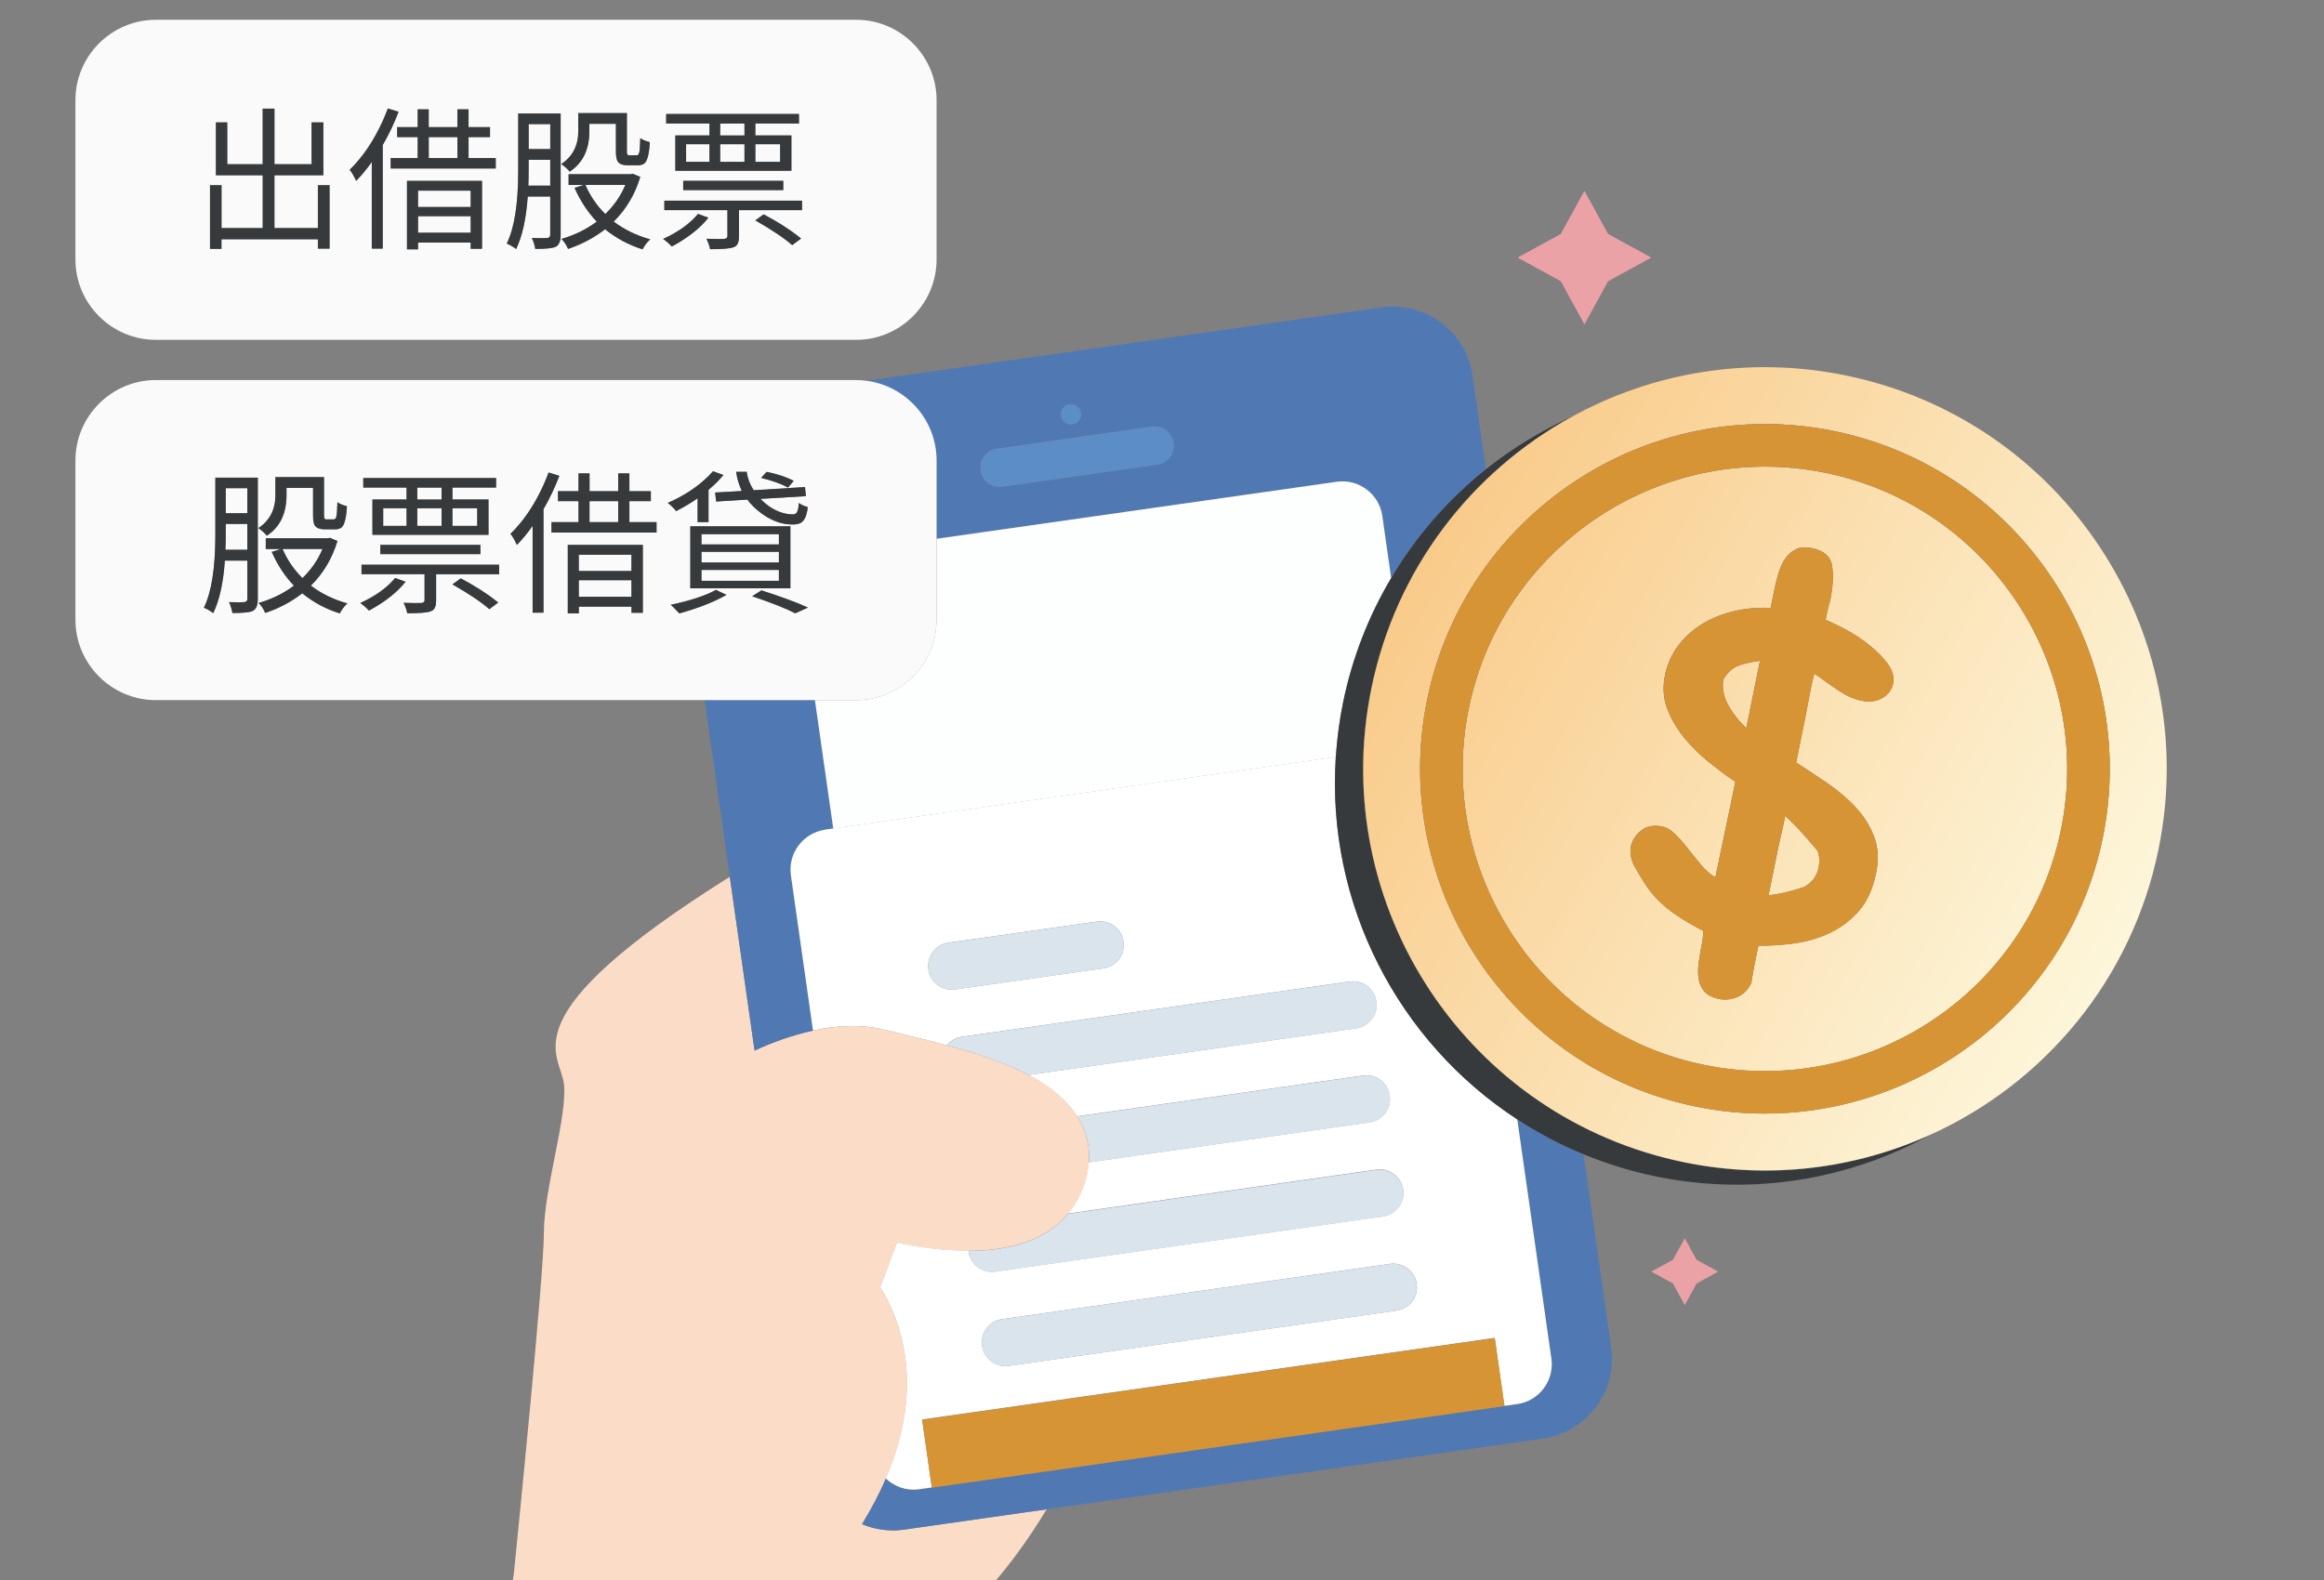 <?xml version="1.0" encoding="UTF-8"?>
<svg id="_圖層_1" data-name="圖層 1" xmlns="http://www.w3.org/2000/svg" xmlns:xlink="http://www.w3.org/1999/xlink" viewBox="0 0 350 238">
  <rect x="0" y="0" width="350" height="238" fill="#808080" stroke="none"/>
  <defs>
    <style>
      .cls-1 {
        fill: #eba2a7;
      }

      .cls-2 {
        fill: #fff;
      }

      .cls-3 {
        fill: #fafafb;
      }

      .cls-4 {
        fill: #fbdcc6;
      }

      .cls-5 {
        fill: #fdfefe;
      }

      .cls-6 {
        fill: #d9e4ed;
      }

      .cls-7 {
        fill: #d69435;
      }

      .cls-8 {
        fill: #363a3d;
      }

      .cls-9 {
        fill: #5d8dc7;
      }

      .cls-10 {
        fill: #5079b4;
      }

      .cls-11 {
        fill: url(#_未命名漸層_73);
      }

      .cls-12 {
        fill: url(#_未命名漸層_73-2);
      }

      .cls-13 {
        fill: url(#_未命名漸層_73-3);
      }

      .cls-14 {
        fill: url(#_未命名漸層_73-4);
      }
    </style>
    <linearGradient id="_未命名漸層_73" data-name="未命名漸層 73" x1="313.01" y1="155.08" x2="208.2" y2="94.56" gradientUnits="userSpaceOnUse">
      <stop offset="0" stop-color="#fdf7dc"/>
      <stop offset="1" stop-color="#f9cb8a"/>
    </linearGradient>
    <linearGradient id="_未命名漸層_73-2" data-name="未命名漸層 73" x1="322.62" y1="138.43" x2="217.81" y2="77.92" xlink:href="#_未命名漸層_73"/>
    <linearGradient id="_未命名漸層_73-3" data-name="未命名漸層 73" x1="320.54" y1="147.42" x2="213.4" y2="85.56" xlink:href="#_未命名漸層_73"/>
    <linearGradient id="_未命名漸層_73-4" data-name="未命名漸層 73" x1="318.21" y1="146.07" x2="213.4" y2="85.56" xlink:href="#_未命名漸層_73"/>
  </defs>
  <path class="cls-4" d="M129.82,229.59c1.47-2.38,2.65-4.67,3.59-6.86,6.21-14.46,1.87-24.52-.84-28.77l2.53-6.75c2.99,.64,6.85,1.22,10.77,1.21,5.67-.02,11.45-1.33,14.99-5.6,1.08-1.3,1.97-2.84,2.56-4.73,.31-1.01,.49-2,.56-2.99,.16-2.28-.31-4.48-1.44-6.47-.09-.16-.21-.31-.31-.47-1.62-2.57-4.2-4.6-7.31-6.23-3.64-1.92-7.99-3.31-12.3-4.47-2.21-.6-4.42-1.13-6.51-1.64l-2.86-.69c-3.52-.88-7.22-.67-10.8,.11-3.1,.67-6.11,1.77-8.81,3.01l-3.73-26.18c-33.84,21.24-25.45,26.56-24.97,31.29,.5,4.92-3.03,15.79-3.03,22.35s-4.04,46.45-4.54,51.5c-.14,1.45-1.17,3.73-2.55,6.25,3.56,9.88,13.02,17,24.08,17h26.5l5.5-9.62c12.03-2.41,21.19-14.37,26.73-23.49l-21.47,3.06c-2.22,.32-4.38-.01-6.32-.82Z"/>
  <path class="cls-10" d="M141.04,69.35v11.81l60.29-8.59c3.29-.47,6.37,1.84,6.84,5.14l1.33,9.36c3.77-6.35,8.63-11.88,14.28-16.4l-2.01-14.1c-.94-6.59-7.1-11.21-13.69-10.27l-77.61,11.06c5.93,.76,10.56,5.86,10.56,11.99Zm20.04-8.44c.83-.12,1.59,.46,1.71,1.28,.12,.83-.46,1.59-1.28,1.71-.83,.12-1.59-.46-1.71-1.28-.12-.83,.46-1.59,1.28-1.71Zm-10.95,6.68l23.34-3.33c1.57-.22,3.05,.88,3.27,2.45h0c.22,1.57-.88,3.05-2.45,3.27l-23.34,3.33c-1.57,.22-3.05-.88-3.27-2.45-.22-1.57,.88-3.05,2.45-3.27Z"/>
  <path class="cls-10" d="M233.65,204.68c.47,3.29-1.84,6.37-5.14,6.84l-1.93,.27-5.3,.76-75.64,10.78h0l-5.3,.76h0s-1.93,.27-1.93,.27c-1.9,.27-3.7-.4-5-1.63-.94,2.19-2.12,4.47-3.59,6.86,1.94,.81,4.1,1.13,6.32,.82l21.47-3.06,74.77-10.65c6.59-.94,11.21-7.1,10.27-13.69l-4.15-29.12c-3.53-1.45-6.87-3.21-9.99-5.25l5.14,36.05Z"/>
  <path class="cls-10" d="M122.45,155.24l-3.33-23.4c-.47-3.29,1.84-6.37,5.14-6.84l1.24-.18-2.76-19.35h-16.62l3.79,26.6,3.73,26.18c2.7-1.24,5.71-2.34,8.81-3.01Z"/>
  <path class="cls-5" d="M201.33,72.57l-60.29,8.59v12.2c0,6.65-5.44,12.1-12.1,12.1h-6.21l2.76,19.35,75.68-10.78c.18-2.7,.52-5.41,1.08-8.14,1.39-6.83,3.89-13.15,7.26-18.82l-1.33-9.36c-.47-3.29-3.55-5.61-6.84-5.14Z"/>
  <polygon class="cls-5" points="145.64 223.34 221.28 212.56 145.64 223.34 145.64 223.34"/>
  <path class="cls-2" d="M124.25,124.99c-3.29,.47-5.61,3.55-5.14,6.84l3.33,23.4c3.58-.78,7.28-.99,10.8-.11l2.86,.69c2.1,.51,4.3,1.04,6.51,1.64,.55-.67,1.32-1.15,2.24-1.28l58.41-8.32c1.94-.28,3.75,1.08,4.02,3.02,.28,1.94-1.08,3.75-3.02,4.02l-49.36,7.03c3.11,1.64,5.69,3.67,7.31,6.23l43.06-6.14c1.94-.28,3.75,1.08,4.02,3.02s-1.08,3.75-3.02,4.02l-42.31,6.03c-.07,.98-.25,1.98-.56,2.99-.59,1.9-1.48,3.44-2.56,4.73l46.45-6.62c1.94-.28,3.75,1.08,4.02,3.02h0c.28,1.94-1.08,3.75-3.02,4.02l-58.41,8.32c-1.94,.28-3.75-1.08-4.02-3.02,0-.04,0-.09,0-.13-3.93,.01-7.78-.57-10.77-1.21l-2.53,6.75c2.7,4.25,7.05,14.31,.84,28.77,1.3,1.23,3.1,1.9,5,1.63l1.93-.27-1.46-10.24,86.24-12.29,1.46,10.24,1.93-.27c3.29-.47,5.61-3.55,5.14-6.84l-5.14-36.05c-17.98-11.72-28.8-32.5-27.34-54.6l-75.68,10.78-1.24,.18Zm89.11,68.41c.28,1.94-1.08,3.75-3.02,4.02l-58.41,8.32c-1.94,.28-3.75-1.08-4.02-3.02-.28-1.94,1.08-3.75,3.02-4.02l58.41-8.32c1.94-.28,3.75,1.08,4.02,3.02Zm-70.52-51.4l22.34-3.18c1.94-.28,3.75,1.08,4.02,3.02,.28,1.94-1.08,3.75-3.02,4.02l-22.34,3.18c-1.94,.28-3.75-1.08-4.02-3.02-.28-1.94,1.08-3.75,3.02-4.02Z"/>
  <path class="cls-6" d="M143.84,149.05l22.34-3.18c1.94-.28,3.3-2.09,3.02-4.02-.28-1.94-2.09-3.3-4.02-3.02l-22.34,3.18c-1.94,.28-3.3,2.09-3.02,4.02,.28,1.94,2.09,3.3,4.02,3.02Z"/>
  <path class="cls-6" d="M207.3,150.88c-.28-1.94-2.09-3.3-4.02-3.02l-58.41,8.32c-.92,.13-1.7,.61-2.24,1.28,4.31,1.16,8.66,2.56,12.3,4.47l49.36-7.03c1.94-.28,3.3-2.09,3.02-4.02Z"/>
  <path class="cls-6" d="M209.32,165.05c-.28-1.94-2.09-3.3-4.02-3.02l-43.06,6.14c.1,.16,.22,.31,.31,.47,1.13,1.99,1.6,4.19,1.44,6.47l42.31-6.03c1.94-.28,3.3-2.09,3.02-4.02Z"/>
  <path class="cls-6" d="M149.9,191.58l58.41-8.32c1.94-.28,3.3-2.09,3.02-4.02h0c-.28-1.94-2.09-3.3-4.02-3.02l-46.45,6.62c-3.54,4.27-9.32,5.58-14.99,5.6,0,.04,0,.09,0,.13,.28,1.94,2.09,3.3,4.02,3.02Z"/>
  <path class="cls-6" d="M209.33,190.39l-58.41,8.32c-1.94,.28-3.3,2.09-3.02,4.02,.28,1.94,2.09,3.3,4.02,3.02l58.41-8.32c1.94-.28,3.3-2.09,3.02-4.02s-2.09-3.3-4.02-3.02Z"/>
  <polygon class="cls-7" points="138.88 213.85 140.34 224.09 140.34 224.09 145.64 223.34 221.28 212.56 226.58 211.8 225.12 201.56 138.88 213.85"/>
  <path class="cls-9" d="M161.51,63.9c.83-.12,1.4-.88,1.28-1.71-.12-.83-.88-1.4-1.71-1.28-.83,.12-1.4,.88-1.28,1.71,.12,.83,.88,1.4,1.71,1.28Z"/>
  <path class="cls-9" d="M150.95,73.32l23.34-3.33c1.57-.22,2.68-1.7,2.45-3.27h0c-.22-1.57-1.7-2.68-3.27-2.45l-23.34,3.33c-1.57,.22-2.68,1.7-2.45,3.27,.22,1.57,1.7,2.68,3.27,2.45Z"/>
  <path class="cls-8" d="M253.75,175.1c-32.74-6.66-53.89-38.6-47.23-71.34,3.68-18.12,15.12-32.68,30.14-40.95-4.6,2.08-8.92,4.72-12.86,7.86-5.66,4.51-10.52,10.05-14.28,16.4-3.37,5.67-5.87,11.99-7.26,18.82-.55,2.72-.9,5.44-1.08,8.14-1.46,22.11,9.36,42.88,27.34,54.6,3.12,2.04,6.46,3.8,9.99,5.25,3.49,1.43,7.15,2.57,10.98,3.35,14.62,2.97,29.08,.39,41.2-6.28-11.18,5.06-23.99,6.78-36.93,4.15Z"/>
  <path class="cls-8" d="M268.86,122.89c-.2,1-.42,1.99-.64,2.96-.23,.97-.44,1.93-.63,2.88l-1.24,6.11c1.33-.08,3.14-.49,5.41-1.25,1.17-.69,1.89-1.65,2.13-2.88,.08-.39,.12-.79,.11-1.2,0-.41-.1-.86-.28-1.37-.83-.98-1.61-1.88-2.33-2.69-.72-.81-1.57-1.67-2.53-2.56Z"/>
  <path class="cls-11" d="M268.86,122.89c-.2,1-.42,1.99-.64,2.96-.23,.97-.44,1.93-.63,2.88l-1.24,6.11c1.33-.08,3.14-.49,5.41-1.25,1.17-.69,1.89-1.65,2.13-2.88,.08-.39,.12-.79,.11-1.2,0-.41-.1-.86-.28-1.37-.83-.98-1.61-1.88-2.33-2.69-.72-.81-1.57-1.67-2.53-2.56Z"/>
  <path class="cls-8" d="M259.53,102.34c-.21,1.3,.04,2.58,.74,3.86,.7,1.28,1.61,2.43,2.73,3.47l2.06-10.13c-.95,.1-1.94,.3-2.96,.62-1.02,.31-1.88,1.04-2.58,2.18Z"/>
  <path class="cls-12" d="M259.53,102.34c-.21,1.3,.04,2.58,.74,3.86,.7,1.28,1.61,2.43,2.73,3.47l2.06-10.13c-.95,.1-1.94,.3-2.96,.62-1.02,.31-1.88,1.04-2.58,2.18Z"/>
  <path class="cls-8" d="M320.82,130c6.66-32.74-14.49-64.68-47.23-71.34-12.94-2.63-25.75-.9-36.93,4.15-15.02,8.27-26.46,22.83-30.14,40.95-6.66,32.74,14.49,64.68,47.23,71.34,12.94,2.63,25.75,.9,36.93-4.15,15.02-8.27,26.46-22.83,30.14-40.95Zm-55,37.74c-3.42,0-6.88-.34-10.36-1.05-28.06-5.7-46.24-33.17-40.54-61.23,5.7-28.06,33.18-46.24,61.23-40.54,28.06,5.7,46.24,33.17,40.54,61.23-5,24.58-26.7,41.58-50.87,41.58Z"/>
  <path class="cls-13" d="M277.86,56.53c-14.62-2.97-29.08-.39-41.2,6.28-15.02,8.27-26.46,22.83-30.14,40.95-6.66,32.74,14.49,64.68,47.23,71.34,12.94,2.63,25.75,.9,36.93-4.15,17.1-7.73,30.38-23.28,34.41-43.08,6.66-32.74-14.49-64.68-47.23-71.34Zm-12.04,111.21c-3.42,0-6.88-.34-10.36-1.05-28.06-5.7-46.24-33.17-40.54-61.23,5.7-28.06,33.18-46.24,61.23-40.54,28.06,5.7,46.24,33.17,40.54,61.23-5,24.58-26.7,41.58-50.87,41.58Z"/>
  <path class="cls-8" d="M274.87,71.21c-3.05-.62-6.09-.92-9.08-.92-21.19,0-40.21,14.91-44.6,36.46-5,24.6,10.94,48.68,35.54,53.68,24.61,5,48.68-10.94,53.68-35.54,5-24.6-10.94-48.68-35.54-53.68Zm10.24,31.72c-.19,.95-.73,1.68-1.62,2.2-.89,.52-1.95,.65-3.17,.4-1.12-.23-2.24-.72-3.36-1.47-1.13-.75-2.12-1.45-2.97-2.09l-.77-.5c-.26,.99-.49,2.05-.69,3.17-.2,1.12-.4,2.16-.59,3.1l-1.44,7.11c1.58,1.02,3.18,2.09,4.81,3.2,1.62,1.12,3.04,2.33,4.24,3.65,1.21,1.32,2.11,2.78,2.71,4.38,.6,1.6,.69,3.41,.28,5.42-.48,2.34-1.32,4.22-2.53,5.63-1.21,1.41-2.63,2.51-4.27,3.31-1.63,.8-3.41,1.34-5.31,1.62-1.91,.28-3.78,.41-5.62,.38-.19,.95-.38,1.88-.57,2.8-.19,.92-.35,1.86-.49,2.82-.51,1.06-1.23,1.77-2.15,2.13-.92,.36-1.81,.46-2.65,.29-1.02-.21-1.76-.58-2.24-1.11-.48-.53-.77-1.17-.89-1.92-.11-.75-.11-1.56,.01-2.44,.12-.88,.27-1.76,.45-2.65,.06-.28,.1-.59,.15-.93,.04-.34,.08-.74,.11-1.2-1.63-.85-2.99-1.65-4.09-2.4-1.1-.75-2.03-1.52-2.8-2.31-.77-.79-1.43-1.63-1.97-2.49-.55-.87-1.1-1.79-1.66-2.78-.43-1.02-.57-1.92-.41-2.7,.19-.95,.71-1.76,1.54-2.43,.83-.67,1.89-.88,3.17-.62,.67,.14,1.31,.5,1.91,1.09s1.23,1.29,1.88,2.12c.6,.76,1.27,1.6,2.02,2.5,.74,.91,1.48,1.55,2.22,1.93,.51-2.51,1.01-4.9,1.5-7.19,.49-2.28,.99-4.68,1.5-7.19l-.54-.37c-1.07-.74-2.25-1.63-3.55-2.68-1.3-1.05-2.49-2.23-3.59-3.56-1.1-1.33-1.95-2.78-2.56-4.35-.61-1.58-.73-3.29-.35-5.13,.31-1.5,.91-2.89,1.8-4.16,.9-1.27,2.03-2.36,3.41-3.27s2.97-1.6,4.78-2.08,3.78-.67,5.91-.59l.53-2.59c.19-.95,.42-1.86,.69-2.73,.26-.88,.62-1.62,1.07-2.22,.45-.6,.98-1.05,1.59-1.33,.61-.28,1.4-.33,2.36-.13,1.8,.37,2.81,1.27,3.02,2.71,.2,1.43,.12,3.07-.25,4.91-.07,.34-.15,.64-.23,.91-.09,.28-.16,.55-.21,.83l-.29,1.42c.8,.34,1.82,.84,3.05,1.49,1.23,.66,2.41,1.43,3.53,2.33,1.12,.9,2.05,1.84,2.78,2.83s1,1.96,.8,2.91Z"/>
  <path class="cls-14" d="M274.87,71.21c-3.05-.62-6.09-.92-9.08-.92-21.19,0-40.21,14.91-44.6,36.46-5,24.6,10.94,48.68,35.54,53.68,24.61,5,48.68-10.94,53.68-35.54,5-24.6-10.94-48.68-35.54-53.68Zm10.24,31.72c-.19,.95-.73,1.68-1.62,2.2-.89,.52-1.95,.65-3.17,.4-1.12-.23-2.24-.72-3.36-1.47-1.13-.75-2.12-1.45-2.97-2.09l-.77-.5c-.26,.99-.49,2.05-.69,3.17-.2,1.12-.4,2.16-.59,3.1l-1.44,7.11c1.58,1.02,3.18,2.09,4.81,3.2,1.62,1.12,3.04,2.33,4.24,3.65,1.21,1.32,2.11,2.78,2.71,4.38,.6,1.6,.69,3.41,.28,5.42-.48,2.34-1.32,4.22-2.53,5.63-1.21,1.41-2.63,2.51-4.27,3.31-1.63,.8-3.41,1.34-5.31,1.62-1.91,.28-3.78,.41-5.62,.38-.19,.95-.38,1.88-.57,2.8-.19,.92-.35,1.86-.49,2.82-.51,1.06-1.23,1.77-2.15,2.13-.92,.36-1.81,.46-2.65,.29-1.02-.21-1.76-.58-2.24-1.11-.48-.53-.77-1.17-.89-1.92-.11-.75-.11-1.56,.01-2.44,.12-.88,.27-1.76,.45-2.65,.06-.28,.1-.59,.15-.93,.04-.34,.08-.74,.11-1.2-1.63-.85-2.99-1.65-4.09-2.4-1.1-.75-2.03-1.52-2.8-2.31-.77-.79-1.43-1.63-1.97-2.49-.55-.87-1.1-1.79-1.66-2.78-.43-1.02-.57-1.92-.41-2.7,.19-.95,.71-1.76,1.54-2.43,.83-.67,1.89-.88,3.17-.62,.67,.14,1.31,.5,1.91,1.09s1.23,1.29,1.88,2.12c.6,.76,1.27,1.6,2.02,2.5,.74,.91,1.48,1.55,2.22,1.93,.51-2.51,1.01-4.9,1.5-7.19,.49-2.28,.99-4.68,1.5-7.19l-.54-.37c-1.07-.74-2.25-1.63-3.55-2.68-1.3-1.05-2.49-2.23-3.59-3.56-1.1-1.33-1.95-2.78-2.56-4.35-.61-1.58-.73-3.29-.35-5.13,.31-1.5,.91-2.89,1.8-4.16,.9-1.27,2.03-2.36,3.41-3.27s2.97-1.6,4.78-2.08,3.78-.67,5.91-.59l.53-2.59c.19-.95,.42-1.86,.69-2.73,.26-.88,.62-1.62,1.07-2.22,.45-.6,.98-1.05,1.59-1.33,.61-.28,1.4-.33,2.36-.13,1.8,.37,2.81,1.27,3.02,2.71,.2,1.43,.12,3.07-.25,4.91-.07,.34-.15,.64-.23,.91-.09,.28-.16,.55-.21,.83l-.29,1.42c.8,.34,1.82,.84,3.05,1.49,1.23,.66,2.41,1.43,3.53,2.33,1.12,.9,2.05,1.84,2.78,2.83s1,1.96,.8,2.91Z"/>
  <path class="cls-7" d="M281.53,97.19c-1.13-.9-2.3-1.67-3.53-2.33-1.23-.66-2.25-1.15-3.05-1.49l.29-1.42c.06-.28,.13-.55,.21-.83,.09-.27,.16-.58,.23-.91,.37-1.84,.45-3.48,.25-4.91-.21-1.44-1.21-2.34-3.02-2.71-.96-.19-1.74-.15-2.36,.13-.62,.28-1.15,.73-1.59,1.33-.45,.61-.8,1.35-1.07,2.22-.27,.88-.5,1.79-.69,2.73l-.53,2.59c-2.13-.08-4.11,.11-5.91,.59s-3.4,1.17-4.78,2.08-2.51,2-3.41,3.27c-.9,1.27-1.5,2.66-1.8,4.16-.38,1.84-.26,3.55,.35,5.13,.61,1.58,1.46,3.03,2.56,4.35,1.09,1.33,2.29,2.51,3.59,3.56,1.3,1.05,2.48,1.94,3.55,2.68l.54,.37c-.51,2.51-1.01,4.91-1.5,7.19-.49,2.28-.99,4.68-1.5,7.19-.74-.38-1.48-1.03-2.22-1.93-.75-.9-1.42-1.74-2.02-2.5-.64-.83-1.27-1.54-1.88-2.12s-1.24-.95-1.91-1.09c-1.28-.26-2.34-.06-3.17,.62-.84,.67-1.35,1.48-1.54,2.43-.16,.78-.02,1.68,.41,2.7,.55,.98,1.11,1.91,1.66,2.78,.55,.87,1.21,1.7,1.97,2.49,.77,.8,1.7,1.57,2.8,2.31,1.1,.75,2.46,1.54,4.09,2.4-.04,.46-.07,.86-.11,1.2-.04,.34-.09,.65-.15,.93-.18,.89-.33,1.78-.45,2.65-.12,.88-.12,1.69-.01,2.44,.11,.75,.41,1.39,.89,1.92,.48,.53,1.23,.9,2.24,1.11,.85,.17,1.73,.08,2.65-.29,.93-.36,1.64-1.08,2.15-2.13,.14-.96,.3-1.9,.49-2.82,.19-.92,.38-1.85,.57-2.8,1.84,.03,3.72-.1,5.62-.38,1.9-.28,3.68-.82,5.31-1.62,1.64-.8,3.06-1.9,4.27-3.31,1.21-1.41,2.06-3.28,2.53-5.63,.41-2.01,.31-3.81-.28-5.42-.6-1.6-1.5-3.06-2.71-4.38-1.2-1.32-2.62-2.54-4.24-3.65-1.62-1.11-3.23-2.18-4.81-3.2l1.44-7.11c.19-.95,.39-1.98,.59-3.1,.2-1.12,.43-2.18,.69-3.17l.77,.5c.86,.64,1.85,1.33,2.97,2.09,1.13,.75,2.24,1.24,3.36,1.47,1.23,.25,2.28,.12,3.17-.4,.89-.52,1.43-1.25,1.62-2.2,.19-.95-.07-1.92-.8-2.91s-1.65-1.93-2.78-2.83Zm-18.53,12.48c-1.12-1.04-2.03-2.2-2.73-3.47-.7-1.28-.95-2.56-.74-3.86,.69-1.13,1.55-1.86,2.58-2.18,1.02-.31,2.01-.52,2.96-.62l-2.06,10.13Zm8.38,15.78c.73,.81,1.5,1.71,2.33,2.69,.19,.5,.28,.96,.28,1.37,0,.41-.04,.81-.11,1.2-.25,1.23-.96,2.19-2.13,2.88-2.28,.76-4.08,1.17-5.41,1.25l1.24-6.11c.19-.95,.4-1.91,.63-2.88,.22-.97,.44-1.96,.64-2.96,.96,.89,1.81,1.75,2.53,2.56Z"/>
  <path class="cls-7" d="M276.15,64.93c-28.05-5.7-55.53,12.48-61.23,40.54-5.7,28.06,12.48,55.53,40.54,61.23,3.48,.71,6.94,1.05,10.36,1.05,24.17,0,45.87-17,50.87-41.58,5.7-28.06-12.48-55.53-40.54-61.23Zm34.26,59.95c-5,24.6-29.07,40.54-53.68,35.54-24.6-5-40.54-29.08-35.54-53.68,4.38-21.55,23.41-36.46,44.6-36.46,2.99,0,6.04,.3,9.08,.92,24.6,5,40.54,29.08,35.54,53.68Z"/>
  <polygon class="cls-1" points="238.62 48.87 242.18 42.36 248.69 38.8 242.18 35.24 238.62 28.73 235.06 35.24 228.56 38.8 235.06 42.36 238.62 48.87"/>
  <polygon class="cls-1" points="253.73 186.52 251.95 189.77 248.69 191.55 251.95 193.33 253.73 196.59 255.51 193.33 258.76 191.55 255.51 189.77 253.73 186.52"/>
  <rect class="cls-3" x="87.16" y="87.4" width="7.93" height="2.5"/>
  <rect class="cls-3" x="87.16" y="83.55" width="7.93" height="2.46"/>
  <path class="cls-3" d="M128.95,105.46c6.65,0,12.1-5.44,12.1-12.1v-24.01c0-6.13-4.63-11.23-10.56-11.99-.51-.07-1.02-.11-1.54-.11H23.46c-6.65,0-12.1,5.44-12.1,12.1v24.01c0,6.65,5.44,12.1,12.1,12.1h105.49Zm-13.48-34.39c1.67,.35,3.02,.8,4.07,1.36l-.86,1c-1.02-.56-2.36-1.04-4.05-1.45l.84-.91Zm-3,0c.14,.97,.48,1.89,1.05,2.77l7.73-.48,.14,1.37-6.84,.41c1.23,1.27,2.58,2.03,4.05,2.27,.3,.04,.58,.07,.84,.07,.38,0,.63-.23,.75-.68,.06-.24,.11-.59,.14-1.04,.33,.26,.78,.46,1.34,.61-.14,1.32-.52,2.13-1.14,2.43-.3,.14-.69,.2-1.16,.2-1.7,0-3.35-.63-4.95-1.89-.71-.55-1.33-1.17-1.84-1.86l-4.7,.29-.16-1.36,4.05-.23c-.44-.92-.73-1.89-.86-2.89h1.59Zm6.57,8.21v9.34h-15.07v-9.34h15.07Zm-64.33-7.27h20v1.43h-6.57v1.8h5.43v5.32h-17.48v-5.32h5.14v-1.8h-6.52v-1.43Zm17.64,10.07v1.39h-15.07v-1.39h15.07Zm-33.52,8.21c0,.89-.25,1.47-.75,1.73-.01,.01-.03,.02-.05,.02-.44,.2-1.45,.3-3.02,.3-.12-.65-.3-1.2-.52-1.64,1.21,.03,1.98,.03,2.32,0,.29-.04,.44-.19,.45-.43v-5.82h-3.39c-.23,3.32-.81,5.96-1.75,7.91-.4-.32-.86-.59-1.41-.82,1.14-2.3,1.71-5.91,1.73-10.82v-8.77h6.39v18.34Zm2.66-15.64v-2.77h7.32v5.77c0,.35,.07,.54,.2,.57,.05,.02,.11,.02,.18,.02h1.09c.2,0,.33-.14,.39-.41,.08-.33,.13-1.06,.16-2.18,.27,.23,.75,.43,1.43,.61-.09,1.76-.36,2.83-.82,3.21-.24,.18-.56,.27-.95,.27h-1.54c-.85,0-1.38-.24-1.59-.7-.14-.3-.2-.76-.2-1.36v-4.18h-4v1.18c-.02,2.73-1,4.74-2.96,6.02-.32-.39-.72-.76-1.2-1.09-.03-.02-.05-.03-.07-.05,1.7-1.12,2.55-2.76,2.57-4.91Zm9.68,17.75c-2.08-.65-3.95-1.66-5.64-3.02-1.64,1.27-3.49,2.26-5.57,2.96-.26-.61-.59-1.11-1-1.5,2.02-.59,3.79-1.46,5.32-2.61-1.38-1.45-2.49-3.15-3.34-5.09l1.39-.43h-2.29v-1.62h9.36l.3-.07,1.14,.48c-.79,2.62-2.12,4.86-4,6.73,1.59,1.21,3.42,2.11,5.5,2.68-.43,.36-.81,.86-1.16,1.5Zm4.82-.66c-.15,.08-.3,.15-.43,.23-.41-.44-.84-.82-1.3-1.14,2.14-.97,3.8-2.13,5-3.48,.09-.1,.17-.2,.25-.29l1.57,.57c-1.2,1.5-2.89,2.87-5.09,4.11Zm17.71,.02c-1.2-1.06-3.05-2.3-5.55-3.73l1.25-.91c2.17,1.15,3.97,2.3,5.41,3.46,.09,.06,.17,.12,.23,.18l-1.34,1Zm1.48-5.27h-9.5v4.02c0,.74-.19,1.23-.57,1.45-.11,.05-.21,.09-.32,.14-.52,.18-1.67,.27-3.46,.27-.08-.48-.26-1.01-.55-1.57,1.33,.05,2.25,.05,2.75,.02,.26-.08,.39-.2,.41-.36v-3.98h-9.5v-1.43h20.73v1.43Zm6.68,5.8h-1.64v-13.07c-.74,1.05-1.53,2-2.36,2.86-.36-.77-.69-1.33-.98-1.66,1.97-1.92,3.64-4.39,5-7.41,.27-.62,.52-1.23,.75-1.84l1.61,.5c-.67,1.76-1.46,3.43-2.39,5.02v15.59Zm14.96,.02h-1.7v-.93h-7.93v1.02h-1.66v-10.32h11.3v10.23Zm2.07-12.09h-15.82v-1.57h4.07v-3.16h-3.09v-1.5h3.09v-2.68h1.66v2.68h4.32v-2.68h1.68v2.68h3.23v1.5h-3.23v3.16h4.09v1.57Zm7.84-8.52c.24-.24,.46-.48,.66-.7l1.57,.57c-.62,.74-1.37,1.49-2.25,2.23v4.86h-1.64v-3.59c-.93,.65-2,1.3-3.23,1.93-.39-.48-.82-.89-1.27-1.23,2.49-1.09,4.54-2.45,6.16-4.07Zm-4.41,20.71c-.65-.7-1.08-1.13-1.29-1.29,3-.64,5.27-1.39,6.82-2.25l1.57,.75c-1.85,1.06-4.21,1.99-7.09,2.79Zm17.46-.02c-1.47-.76-3.64-1.61-6.5-2.57l1.41-.89c3.01,.97,5.35,1.83,7,2.59l-1.91,.86Z"/>
  <rect class="cls-3" x="34" y="73.53" width="3.25" height="3.77"/>
  <path class="cls-3" d="M37.25,78.92h-3.25v1.32c0,1.11-.02,1.96-.05,2.57h3.3v-3.89Z"/>
  <path class="cls-3" d="M42.55,82.69c.71,1.65,1.71,3.11,3,4.39,1.35-1.3,2.36-2.76,3.02-4.39h-6.02Z"/>
  <rect class="cls-3" x="57.71" y="76.55" width="3.52" height="2.66"/>
  <rect class="cls-3" x="68.14" y="76.55" width="3.73" height="2.66"/>
  <rect class="cls-3" x="62.85" y="73.44" width="3.66" height="1.8"/>
  <rect class="cls-3" x="88.78" y="75.49" width="4.32" height="3.16"/>
  <rect class="cls-3" x="62.85" y="76.55" width="3.66" height="2.66"/>
  <rect class="cls-3" x="105.65" y="80.46" width="11.66" height="1.55"/>
  <rect class="cls-3" x="105.65" y="83.12" width="11.66" height="1.61"/>
  <rect class="cls-3" x="105.65" y="85.85" width="11.66" height="1.64"/>
  <path class="cls-3" d="M88.16,27.85c.71,1.65,1.71,3.11,3,4.39,1.35-1.3,2.36-2.76,3.02-4.39h-6.02Z"/>
  <rect class="cls-3" x="108.46" y="21.72" width="3.66" height="2.66"/>
  <rect class="cls-3" x="108.46" y="18.6" width="3.66" height="1.8"/>
  <rect class="cls-3" x="64.57" y="20.65" width="4.32" height="3.16"/>
  <rect class="cls-3" x="103.32" y="21.72" width="3.52" height="2.66"/>
  <rect class="cls-3" x="113.76" y="21.72" width="3.73" height="2.66"/>
  <path class="cls-3" d="M23.46,51.19h105.49c6.65,0,12.1-5.44,12.1-12.1V15.08c0-6.65-5.44-12.1-12.1-12.1H23.46c-6.65,0-12.1,5.44-12.1,12.1v24.01c0,6.65,5.44,12.1,12.1,12.1Zm49.13-13.72h-1.7v-.93h-7.93v1.02h-1.66v-10.32h11.3v10.23Zm46.71-.55c-1.2-1.06-3.05-2.3-5.55-3.73l1.25-.91c2.17,1.15,3.97,2.3,5.41,3.46,.09,.06,.17,.12,.23,.18l-1.34,1Zm-18.98-19.75h20v1.43h-6.57v1.8h5.43v5.32h-17.48v-5.32h5.14v-1.8h-6.52v-1.43Zm17.64,10.07v1.39h-15.07v-1.39h15.07Zm-17.91,2.98h20.73v1.43h-9.5v4.02c0,.74-.19,1.23-.57,1.45-.11,.05-.21,.09-.32,.14-.52,.18-1.67,.27-3.46,.27-.08-.48-.26-1.01-.55-1.57,1.33,.05,2.25,.05,2.75,.02,.26-.08,.39-.2,.41-.36v-3.98h-9.5v-1.43Zm4.82,2.29c.09-.1,.17-.2,.25-.29l1.57,.57c-1.2,1.5-2.89,2.87-5.09,4.11-.15,.08-.3,.15-.43,.23-.41-.44-.84-.82-1.3-1.14,2.14-.97,3.8-2.13,5-3.48Zm-8.1,5.05c-2.08-.65-3.95-1.66-5.64-3.02-1.64,1.27-3.49,2.26-5.57,2.96-.26-.61-.59-1.11-1-1.5,2.02-.59,3.79-1.46,5.32-2.61-1.38-1.45-2.49-3.15-3.34-5.09l1.39-.43h-2.29v-1.62h9.36l.3-.07,1.14,.48c-.79,2.62-2.12,4.86-4,6.73,1.59,1.21,3.42,2.11,5.5,2.68-.43,.36-.81,.86-1.16,1.5Zm-9.68-17.75v-2.77h7.32v5.77c0,.35,.07,.54,.2,.57,.05,.02,.11,.02,.18,.02h1.09c.2,0,.33-.14,.39-.41,.08-.33,.13-1.06,.16-2.18,.27,.23,.75,.43,1.43,.61-.09,1.76-.36,2.83-.82,3.21-.24,.18-.56,.27-.95,.27h-1.54c-.85,0-1.38-.24-1.59-.7-.14-.3-.2-.76-.2-1.36v-4.18h-4v1.18c-.02,2.73-1,4.74-2.96,6.02-.32-.39-.72-.76-1.2-1.09-.03-.02-.05-.03-.07-.05,1.7-1.12,2.55-2.76,2.57-4.91Zm-9.05,6.07v-8.77h6.39v18.34c0,.89-.25,1.47-.75,1.73-.01,.01-.03,.02-.05,.02-.44,.2-1.45,.3-3.02,.3-.12-.65-.3-1.2-.52-1.64,1.21,.03,1.98,.03,2.32,0,.29-.04,.44-.19,.45-.43v-5.82h-3.39c-.23,3.32-.81,5.96-1.75,7.91-.4-.32-.86-.59-1.41-.82,1.14-2.3,1.71-5.91,1.73-10.82Zm-15.14-9.41h1.66v2.68h4.32v-2.68h1.68v2.68h3.23v1.5h-3.23v3.16h4.09v1.57h-15.82v-1.57h4.07v-3.16h-3.09v-1.5h3.09v-2.68Zm-5.25,1.7c.27-.62,.52-1.23,.75-1.84l1.61,.5c-.67,1.76-1.46,3.43-2.39,5.02v15.59h-1.64v-13.07c-.74,1.05-1.53,2-2.36,2.86-.36-.77-.69-1.33-.98-1.66,1.97-1.92,3.64-4.39,5-7.41Zm-26.02,9.73h1.73v6.45h6.2v-7.96h-7.05v-7.96h1.7v6.3h5.34v-8.37h1.77v8.37h5.59v-6.3h1.77v7.96h-7.37v7.96h6.55v-6.45h1.75v9.55h-1.75v-1.41h-14.52v1.45h-1.73v-9.59Z"/>
  <rect class="cls-3" x="62.95" y="28.72" width="7.93" height="2.46"/>
  <rect class="cls-3" x="62.95" y="32.56" width="7.93" height="2.5"/>
  <path class="cls-3" d="M82.86,24.08h-3.25v1.32c0,1.11-.02,1.96-.05,2.57h3.3v-3.89Z"/>
  <rect class="cls-3" x="79.62" y="18.69" width="3.25" height="3.77"/>
  <polygon class="cls-8" points="33.36 36.04 47.89 36.04 47.89 37.45 49.64 37.45 49.64 27.9 47.89 27.9 47.89 34.36 41.34 34.36 41.34 26.4 48.7 26.4 48.7 18.44 46.93 18.44 46.93 24.74 41.34 24.74 41.34 16.37 39.57 16.37 39.57 24.74 34.23 24.74 34.23 18.44 32.52 18.44 32.52 26.4 39.57 26.4 39.57 34.36 33.36 34.36 33.36 27.9 31.64 27.9 31.64 37.49 33.36 37.49 33.36 36.04"/>
  <path class="cls-8" d="M61.3,37.56h1.66v-1.02h7.93v.93h1.7v-10.23h-11.3v10.32Zm1.66-8.84h7.93v2.46h-7.93v-2.46Zm0,3.84h7.93v2.5h-7.93v-2.5Z"/>
  <path class="cls-8" d="M59.82,20.65h3.09v3.16h-4.07v1.57h15.82v-1.57h-4.09v-3.16h3.23v-1.5h-3.23v-2.68h-1.68v2.68h-4.32v-2.68h-1.66v2.68h-3.09v1.5Zm4.75,0h4.32v3.16h-4.32v-3.16Z"/>
  <path class="cls-8" d="M56,24.38v13.07h1.64v-15.59c.93-1.59,1.72-3.27,2.39-5.02l-1.61-.5c-.23,.61-.48,1.22-.75,1.84-1.36,3.02-3.03,5.49-5,7.41,.29,.33,.61,.89,.98,1.66,.83-.86,1.62-1.82,2.36-2.86Z"/>
  <path class="cls-8" d="M85.8,25.85c1.95-1.29,2.94-3.3,2.96-6.02v-1.18h4v4.18c0,.6,.07,1.06,.2,1.36,.21,.47,.74,.7,1.59,.7h1.54c.39,0,.71-.09,.95-.27,.45-.38,.73-1.45,.82-3.21-.68-.18-1.16-.39-1.43-.61-.03,1.12-.08,1.85-.16,2.18-.06,.27-.19,.41-.39,.41h-1.09c-.08,0-.14,0-.18-.02-.14-.03-.2-.22-.2-.57v-5.77h-7.32v2.77c-.02,2.15-.87,3.79-2.57,4.91,.02,.01,.04,.03,.07,.05,.49,.33,.89,.7,1.2,1.09Z"/>
  <path class="cls-8" d="M79.48,29.6h3.39v5.82c-.01,.24-.17,.39-.45,.43-.33,.03-1.11,.03-2.32,0,.23,.44,.4,.99,.52,1.64,1.58,0,2.58-.1,3.02-.3,.01,0,.03,0,.05-.02,.5-.26,.75-.83,.75-1.73V17.1h-6.39v8.77c-.01,4.91-.59,8.52-1.73,10.82,.54,.23,1.01,.5,1.41,.82,.94-1.95,1.52-4.59,1.75-7.91Zm.14-10.91h3.25v3.77h-3.25v-3.77Zm0,6.7v-1.32h3.25v3.89h-3.3c.03-.6,.05-1.46,.05-2.57Z"/>
  <path class="cls-8" d="M96.43,26.65l-1.14-.48-.3,.07h-9.36v1.62h2.29l-1.39,.43c.85,1.94,1.96,3.64,3.34,5.09-1.53,1.15-3.3,2.02-5.32,2.61,.41,.39,.74,.89,1,1.5,2.08-.7,3.93-1.68,5.57-2.96,1.68,1.36,3.56,2.37,5.64,3.02,.35-.64,.74-1.14,1.16-1.5-2.08-.58-3.91-1.47-5.5-2.68,1.88-1.87,3.21-4.11,4-6.73Zm-8.27,1.2h6.02c-.67,1.62-1.67,3.08-3.02,4.39-1.29-1.27-2.29-2.73-3-4.39Z"/>
  <path class="cls-8" d="M101.6,36.9c2.2-1.24,3.9-2.61,5.09-4.11l-1.57-.57c-.08,.09-.16,.19-.25,.29-1.2,1.35-2.87,2.51-5,3.48,.45,.32,.89,.7,1.3,1.14,.14-.08,.28-.15,.43-.23Z"/>
  <path class="cls-8" d="M115.01,32.29l-1.25,.91c2.5,1.43,4.35,2.67,5.55,3.73l1.34-1c-.06-.06-.14-.12-.23-.18-1.44-1.15-3.24-2.3-5.41-3.46Z"/>
  <path class="cls-8" d="M106.85,20.4h-5.14v5.32h17.48v-5.32h-5.43v-1.8h6.57v-1.43h-20v1.43h6.52v1.8Zm0,3.98h-3.52v-2.66h3.52v2.66Zm6.91-2.66h3.73v2.66h-3.73v-2.66Zm-5.3-3.11h3.66v1.8h-3.66v-1.8Zm0,3.11h3.66v2.66h-3.66v-2.66Z"/>
  <path class="cls-8" d="M109.55,35.63c-.01,.17-.15,.29-.41,.36-.5,.03-1.42,.02-2.75-.02,.29,.56,.47,1.08,.55,1.57,1.79,0,2.94-.09,3.46-.27,.1-.05,.21-.09,.32-.14,.38-.23,.57-.71,.57-1.45v-4.02h9.5v-1.43h-20.73v1.43h9.5v3.98Z"/>
  <rect class="cls-8" x="102.89" y="27.24" width="15.07" height="1.39"/>
  <path class="cls-8" d="M40.18,80.69c1.95-1.29,2.94-3.3,2.96-6.02v-1.18h4v4.18c0,.6,.07,1.06,.2,1.36,.21,.47,.74,.7,1.59,.7h1.54c.39,0,.71-.09,.95-.27,.45-.38,.73-1.45,.82-3.21-.68-.18-1.16-.39-1.43-.61-.03,1.12-.08,1.85-.16,2.18-.06,.27-.19,.41-.39,.41h-1.09c-.08,0-.14,0-.18-.02-.14-.03-.2-.22-.2-.57v-5.77h-7.32v2.77c-.02,2.15-.87,3.79-2.57,4.91,.02,.01,.04,.03,.07,.05,.49,.33,.89,.7,1.2,1.09Z"/>
  <path class="cls-8" d="M32.43,80.24v.48c-.01,4.91-.59,8.52-1.73,10.82,.54,.23,1.01,.5,1.41,.82,.94-1.95,1.52-4.59,1.75-7.91h3.39v5.82c-.01,.24-.17,.39-.45,.43-.33,.03-1.11,.03-2.32,0,.23,.44,.4,.99,.52,1.64,1.58,0,2.58-.1,3.02-.3,.01,0,.03,0,.05-.02,.5-.26,.75-.83,.75-1.73v-18.34h-6.39v8.3Zm1.57-6.7h3.25v3.77h-3.25v-3.77Zm0,6.7v-1.32h3.25v3.89h-3.3c.03-.6,.05-1.46,.05-2.57Z"/>
  <path class="cls-8" d="M50.82,81.49l-1.14-.48-.3,.07h-9.36v1.62h2.29l-1.39,.43c.85,1.94,1.96,3.64,3.34,5.09-1.53,1.15-3.3,2.02-5.32,2.61,.41,.39,.74,.89,1,1.5,2.08-.7,3.93-1.68,5.57-2.96,1.68,1.36,3.56,2.37,5.64,3.02,.35-.64,.74-1.14,1.16-1.5-2.08-.58-3.91-1.47-5.5-2.68,1.88-1.87,3.21-4.11,4-6.73Zm-8.27,1.2h6.02c-.67,1.62-1.67,3.08-3.02,4.39-1.29-1.27-2.29-2.73-3-4.39Z"/>
  <path class="cls-8" d="M59.51,87.06c-.08,.09-.16,.19-.25,.29-1.2,1.35-2.87,2.51-5,3.48,.45,.32,.89,.7,1.3,1.14,.14-.08,.28-.15,.43-.23,2.2-1.24,3.9-2.61,5.09-4.11l-1.57-.57Z"/>
  <path class="cls-8" d="M61.23,75.24h-5.14v5.32h17.48v-5.32h-5.43v-1.8h6.57v-1.43h-20v1.43h6.52v1.8Zm0,3.98h-3.52v-2.66h3.52v2.66Zm6.91-2.66h3.73v2.66h-3.73v-2.66Zm-5.3-3.11h3.66v1.8h-3.66v-1.8Zm0,3.11h3.66v2.66h-3.66v-2.66Z"/>
  <path class="cls-8" d="M69.39,87.12l-1.25,.91c2.5,1.43,4.35,2.67,5.55,3.73l1.34-1c-.06-.06-.14-.12-.23-.18-1.44-1.15-3.24-2.3-5.41-3.46Z"/>
  <path class="cls-8" d="M54.44,86.49h9.5v3.98c-.01,.17-.15,.29-.41,.36-.5,.03-1.42,.02-2.75-.02,.29,.56,.47,1.08,.55,1.57,1.79,0,2.94-.09,3.46-.27,.1-.05,.21-.09,.32-.14,.38-.23,.57-.71,.57-1.45v-4.02h9.5v-1.43h-20.73v1.43Z"/>
  <rect class="cls-8" x="57.28" y="82.08" width="15.07" height="1.39"/>
  <path class="cls-8" d="M85.51,92.4h1.66v-1.02h7.93v.93h1.7v-10.23h-11.3v10.32Zm1.66-8.84h7.93v2.46h-7.93v-2.46Zm0,3.84h7.93v2.5h-7.93v-2.5Z"/>
  <path class="cls-8" d="M82.62,71.17c-.23,.61-.48,1.22-.75,1.84-1.36,3.02-3.03,5.49-5,7.41,.29,.33,.61,.89,.98,1.66,.83-.86,1.62-1.82,2.36-2.86v13.07h1.64v-15.59c.93-1.59,1.72-3.27,2.39-5.02l-1.61-.5Z"/>
  <path class="cls-8" d="M94.78,75.49h3.23v-1.5h-3.23v-2.68h-1.68v2.68h-4.32v-2.68h-1.66v2.68h-3.09v1.5h3.09v3.16h-4.07v1.57h15.82v-1.57h-4.09v-3.16Zm-1.68,3.16h-4.32v-3.16h4.32v3.16Z"/>
  <path class="cls-8" d="M105.06,75.05v3.59h1.64v-4.86c.88-.74,1.63-1.49,2.25-2.23l-1.57-.57c-.2,.23-.42,.46-.66,.7-1.62,1.62-3.67,2.98-6.16,4.07,.46,.33,.88,.74,1.27,1.23,1.23-.64,2.3-1.28,3.23-1.93Z"/>
  <path class="cls-8" d="M103.96,88.62h15.07v-9.34h-15.07v9.34Zm1.68-8.16h11.66v1.55h-11.66v-1.55Zm0,2.66h11.66v1.61h-11.66v-1.61Zm0,2.73h11.66v1.64h-11.66v-1.64Z"/>
  <path class="cls-8" d="M119.53,72.44c-1.04-.56-2.4-1.02-4.07-1.36l-.84,.91c1.68,.41,3.03,.89,4.05,1.45l.86-1Z"/>
  <path class="cls-8" d="M107.69,74.19l.16,1.36,4.7-.29c.52,.7,1.13,1.32,1.84,1.86,1.6,1.26,3.26,1.89,4.95,1.89,.47,0,.86-.07,1.16-.2,.62-.3,1-1.11,1.14-2.43-.56-.15-1.01-.36-1.34-.61-.03,.45-.08,.8-.14,1.04-.12,.45-.37,.68-.75,.68-.26,0-.54-.02-.84-.07-1.47-.24-2.82-1-4.05-2.27l6.84-.41-.14-1.37-7.73,.48c-.56-.88-.91-1.8-1.05-2.77h-1.59c.14,1,.43,1.96,.86,2.89l-4.05,.23Z"/>
  <path class="cls-8" d="M101.01,91.1c.21,.17,.64,.6,1.29,1.29,2.88-.8,5.24-1.73,7.09-2.79l-1.57-.75c-1.54,.86-3.82,1.61-6.82,2.25Z"/>
  <path class="cls-8" d="M113.26,89.81c2.86,.95,5.03,1.81,6.5,2.57l1.91-.86c-1.65-.76-3.99-1.62-7-2.59l-1.41,.89Z"/>
</svg>
